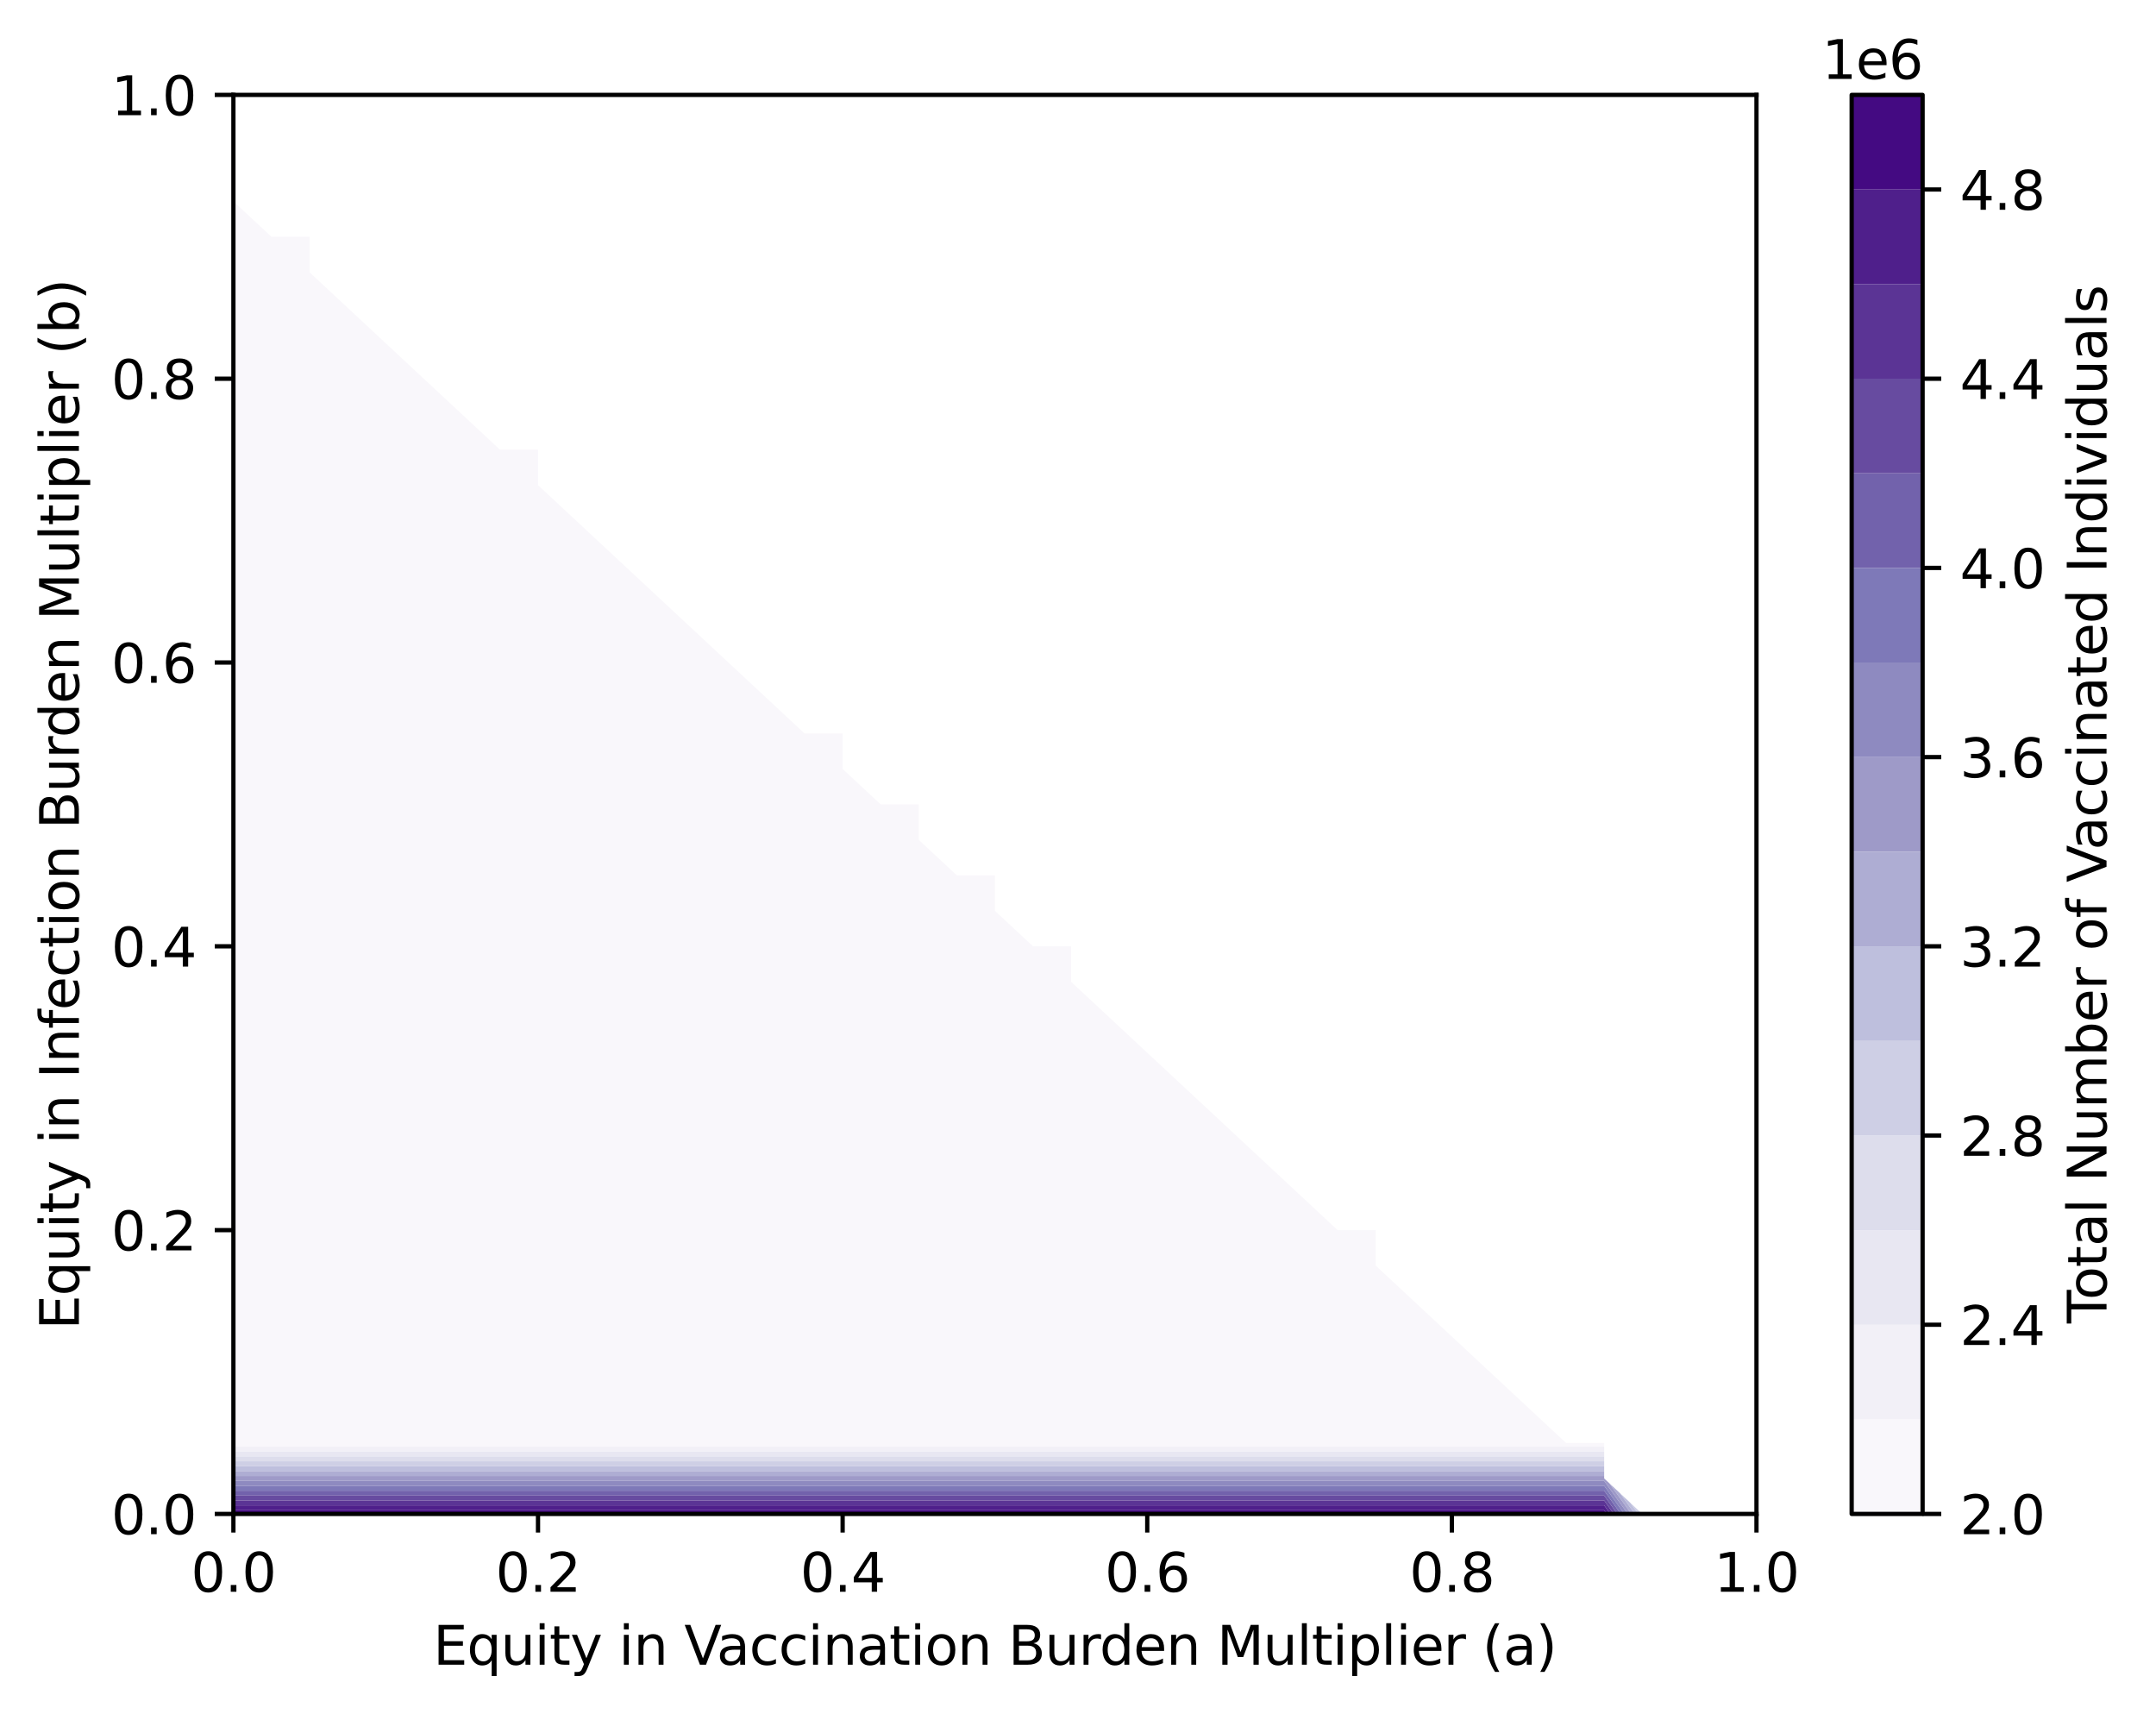 <?xml version="1.0" encoding="utf-8" standalone="no"?>
<!DOCTYPE svg PUBLIC "-//W3C//DTD SVG 1.1//EN"
  "http://www.w3.org/Graphics/SVG/1.1/DTD/svg11.dtd">
<svg xmlns:xlink="http://www.w3.org/1999/xlink" width="404.42pt" height="321.467pt" viewBox="0 0 404.42 321.467" xmlns="http://www.w3.org/2000/svg" version="1.1">
 <defs>
  <style type="text/css">*{stroke-linejoin: round; stroke-linecap: butt}</style>
 </defs>
 <g id="figure_1">
  <g id="patch_1">
   <path d="M 0 321.467 
L 404.42 321.467 
L 404.42 0 
L 0 0 
z
" style="fill: #ffffff"/>
  </g>
  <g id="axes_1">
   <g id="patch_2">
    <path d="M 43.781 283.91 
L 329.477 283.91 
L 329.477 17.798 
L 43.781 17.798 
z
" style="fill: #ffffff"/>
   </g>
   <g id="QuadContourSet_1">
    <path d="M 50.924 271.293 
L 58.066 271.293 
L 65.208 271.293 
L 72.351 271.293 
L 79.493 271.293 
L 86.636 271.293 
L 93.778 271.293 
L 100.92 271.293 
L 108.063 271.293 
L 115.205 271.293 
L 122.348 271.293 
L 129.49 271.293 
L 136.632 271.293 
L 143.775 271.293 
L 150.917 271.293 
L 158.06 271.293 
L 165.202 271.293 
L 172.344 271.293 
L 179.487 271.293 
L 186.629 271.293 
L 193.772 271.293 
L 200.914 271.293 
L 208.056 271.293 
L 215.199 271.293 
L 222.341 271.293 
L 229.484 271.293 
L 236.626 271.293 
L 243.768 271.293 
L 250.911 271.293 
L 258.053 271.293 
L 265.196 271.293 
L 272.338 271.293 
L 279.48 271.293 
L 286.623 271.293 
L 293.765 271.293 
L 300.908 271.293 
L 300.908 270.605 
L 293.765 270.605 
L 286.623 263.952 
L 279.48 257.299 
L 272.338 250.646 
L 265.196 243.994 
L 258.053 237.341 
L 258.053 230.688 
L 250.911 230.688 
L 243.768 224.035 
L 236.626 217.382 
L 229.484 210.73 
L 222.341 204.077 
L 215.199 197.424 
L 208.056 190.771 
L 200.914 184.118 
L 200.914 177.466 
L 193.772 177.466 
L 186.629 170.813 
L 186.629 164.16 
L 179.487 164.16 
L 172.344 157.507 
L 172.344 150.854 
L 165.202 150.854 
L 158.06 144.202 
L 158.06 137.549 
L 150.917 137.549 
L 143.775 130.896 
L 136.632 124.243 
L 129.49 117.59 
L 122.348 110.938 
L 115.205 104.285 
L 108.063 97.632 
L 100.92 90.979 
L 100.92 84.326 
L 93.778 84.326 
L 86.636 77.674 
L 79.493 71.021 
L 72.351 64.368 
L 65.208 57.715 
L 58.066 51.062 
L 58.066 44.41 
L 50.924 44.41 
L 43.781 37.757 
L 43.781 44.41 
L 43.781 51.062 
L 43.781 57.715 
L 43.781 64.368 
L 43.781 71.021 
L 43.781 77.674 
L 43.781 84.326 
L 43.781 90.979 
L 43.781 97.632 
L 43.781 104.285 
L 43.781 110.938 
L 43.781 117.59 
L 43.781 124.243 
L 43.781 130.896 
L 43.781 137.549 
L 43.781 144.202 
L 43.781 150.854 
L 43.781 157.507 
L 43.781 164.16 
L 43.781 170.813 
L 43.781 177.466 
L 43.781 184.118 
L 43.781 190.771 
L 43.781 197.424 
L 43.781 204.077 
L 43.781 210.73 
L 43.781 217.382 
L 43.781 224.035 
L 43.781 230.688 
L 43.781 237.341 
L 43.781 243.994 
L 43.781 250.646 
L 43.781 257.299 
L 43.781 263.952 
L 43.781 270.605 
L 43.781 271.293 
z
" clip-path="url(#p7785b0744a)" style="fill: #f9f7fb"/>
    <path d="M 50.924 272.211 
L 58.066 272.211 
L 65.208 272.211 
L 72.351 272.211 
L 79.493 272.211 
L 86.636 272.211 
L 93.778 272.211 
L 100.92 272.211 
L 108.063 272.211 
L 115.205 272.211 
L 122.348 272.211 
L 129.49 272.211 
L 136.632 272.211 
L 143.775 272.211 
L 150.917 272.211 
L 158.06 272.211 
L 165.202 272.211 
L 172.344 272.211 
L 179.487 272.211 
L 186.629 272.211 
L 193.772 272.211 
L 200.914 272.211 
L 208.056 272.211 
L 215.199 272.211 
L 222.341 272.211 
L 229.484 272.211 
L 236.626 272.211 
L 243.768 272.211 
L 250.911 272.211 
L 258.053 272.211 
L 265.196 272.211 
L 272.338 272.211 
L 279.48 272.211 
L 286.623 272.211 
L 293.765 272.211 
L 300.908 272.211 
L 300.908 271.293 
L 293.765 271.293 
L 286.623 271.293 
L 279.48 271.293 
L 272.338 271.293 
L 265.196 271.293 
L 258.053 271.293 
L 250.911 271.293 
L 243.768 271.293 
L 236.626 271.293 
L 229.484 271.293 
L 222.341 271.293 
L 215.199 271.293 
L 208.056 271.293 
L 200.914 271.293 
L 193.772 271.293 
L 186.629 271.293 
L 179.487 271.293 
L 172.344 271.293 
L 165.202 271.293 
L 158.06 271.293 
L 150.917 271.293 
L 143.775 271.293 
L 136.632 271.293 
L 129.49 271.293 
L 122.348 271.293 
L 115.205 271.293 
L 108.063 271.293 
L 100.92 271.293 
L 93.778 271.293 
L 86.636 271.293 
L 79.493 271.293 
L 72.351 271.293 
L 65.208 271.293 
L 58.066 271.293 
L 50.924 271.293 
L 43.781 271.293 
L 43.781 272.211 
z
" clip-path="url(#p7785b0744a)" style="fill: #f2f0f7"/>
    <path d="M 50.924 273.128 
L 58.066 273.128 
L 65.208 273.128 
L 72.351 273.128 
L 79.493 273.128 
L 86.636 273.128 
L 93.778 273.128 
L 100.92 273.128 
L 108.063 273.128 
L 115.205 273.128 
L 122.348 273.128 
L 129.49 273.128 
L 136.632 273.128 
L 143.775 273.128 
L 150.917 273.128 
L 158.06 273.128 
L 165.202 273.128 
L 172.344 273.128 
L 179.487 273.128 
L 186.629 273.128 
L 193.772 273.128 
L 200.914 273.128 
L 208.056 273.128 
L 215.199 273.128 
L 222.341 273.128 
L 229.484 273.128 
L 236.626 273.128 
L 243.768 273.128 
L 250.911 273.128 
L 258.053 273.128 
L 265.196 273.128 
L 272.338 273.128 
L 279.48 273.128 
L 286.623 273.128 
L 293.765 273.128 
L 300.908 273.128 
L 300.908 272.211 
L 293.765 272.211 
L 286.623 272.211 
L 279.48 272.211 
L 272.338 272.211 
L 265.196 272.211 
L 258.053 272.211 
L 250.911 272.211 
L 243.768 272.211 
L 236.626 272.211 
L 229.484 272.211 
L 222.341 272.211 
L 215.199 272.211 
L 208.056 272.211 
L 200.914 272.211 
L 193.772 272.211 
L 186.629 272.211 
L 179.487 272.211 
L 172.344 272.211 
L 165.202 272.211 
L 158.06 272.211 
L 150.917 272.211 
L 143.775 272.211 
L 136.632 272.211 
L 129.49 272.211 
L 122.348 272.211 
L 115.205 272.211 
L 108.063 272.211 
L 100.92 272.211 
L 93.778 272.211 
L 86.636 272.211 
L 79.493 272.211 
L 72.351 272.211 
L 65.208 272.211 
L 58.066 272.211 
L 50.924 272.211 
L 43.781 272.211 
L 43.781 273.128 
z
" clip-path="url(#p7785b0744a)" style="fill: #e8e7f2"/>
    <path d="M 308.05 283.91 
L 307.804 283.681 
L 307.968 283.91 
z
M 50.924 274.046 
L 58.066 274.046 
L 65.208 274.046 
L 72.351 274.046 
L 79.493 274.046 
L 86.636 274.046 
L 93.778 274.046 
L 100.92 274.046 
L 108.063 274.046 
L 115.205 274.046 
L 122.348 274.046 
L 129.49 274.046 
L 136.632 274.046 
L 143.775 274.046 
L 150.917 274.046 
L 158.06 274.046 
L 165.202 274.046 
L 172.344 274.046 
L 179.487 274.046 
L 186.629 274.046 
L 193.772 274.046 
L 200.914 274.046 
L 208.056 274.046 
L 215.199 274.046 
L 222.341 274.046 
L 229.484 274.046 
L 236.626 274.046 
L 243.768 274.046 
L 250.911 274.046 
L 258.053 274.046 
L 265.196 274.046 
L 272.338 274.046 
L 279.48 274.046 
L 286.623 274.046 
L 293.765 274.046 
L 300.908 274.046 
L 300.908 273.128 
L 293.765 273.128 
L 286.623 273.128 
L 279.48 273.128 
L 272.338 273.128 
L 265.196 273.128 
L 258.053 273.128 
L 250.911 273.128 
L 243.768 273.128 
L 236.626 273.128 
L 229.484 273.128 
L 222.341 273.128 
L 215.199 273.128 
L 208.056 273.128 
L 200.914 273.128 
L 193.772 273.128 
L 186.629 273.128 
L 179.487 273.128 
L 172.344 273.128 
L 165.202 273.128 
L 158.06 273.128 
L 150.917 273.128 
L 143.775 273.128 
L 136.632 273.128 
L 129.49 273.128 
L 122.348 273.128 
L 115.205 273.128 
L 108.063 273.128 
L 100.92 273.128 
L 93.778 273.128 
L 86.636 273.128 
L 79.493 273.128 
L 72.351 273.128 
L 65.208 273.128 
L 58.066 273.128 
L 50.924 273.128 
L 43.781 273.128 
L 43.781 274.046 
z
" clip-path="url(#p7785b0744a)" style="fill: #ddddec"/>
    <path d="M 307.804 283.681 
L 305.833 281.846 
L 307.311 283.91 
L 307.968 283.91 
z
M 50.924 274.964 
L 58.066 274.964 
L 65.208 274.964 
L 72.351 274.964 
L 79.493 274.964 
L 86.636 274.964 
L 93.778 274.964 
L 100.92 274.964 
L 108.063 274.964 
L 115.205 274.964 
L 122.348 274.964 
L 129.49 274.964 
L 136.632 274.964 
L 143.775 274.964 
L 150.917 274.964 
L 158.06 274.964 
L 165.202 274.964 
L 172.344 274.964 
L 179.487 274.964 
L 186.629 274.964 
L 193.772 274.964 
L 200.914 274.964 
L 208.056 274.964 
L 215.199 274.964 
L 222.341 274.964 
L 229.484 274.964 
L 236.626 274.964 
L 243.768 274.964 
L 250.911 274.964 
L 258.053 274.964 
L 265.196 274.964 
L 272.338 274.964 
L 279.48 274.964 
L 286.623 274.964 
L 293.765 274.964 
L 300.908 274.964 
L 300.908 274.046 
L 293.765 274.046 
L 286.623 274.046 
L 279.48 274.046 
L 272.338 274.046 
L 265.196 274.046 
L 258.053 274.046 
L 250.911 274.046 
L 243.768 274.046 
L 236.626 274.046 
L 229.484 274.046 
L 222.341 274.046 
L 215.199 274.046 
L 208.056 274.046 
L 200.914 274.046 
L 193.772 274.046 
L 186.629 274.046 
L 179.487 274.046 
L 172.344 274.046 
L 165.202 274.046 
L 158.06 274.046 
L 150.917 274.046 
L 143.775 274.046 
L 136.632 274.046 
L 129.49 274.046 
L 122.348 274.046 
L 115.205 274.046 
L 108.063 274.046 
L 100.92 274.046 
L 93.778 274.046 
L 86.636 274.046 
L 79.493 274.046 
L 72.351 274.046 
L 65.208 274.046 
L 58.066 274.046 
L 50.924 274.046 
L 43.781 274.046 
L 43.781 274.964 
z
" clip-path="url(#p7785b0744a)" style="fill: #cecfe5"/>
    <path d="M 305.833 281.846 
L 303.863 280.011 
L 306.654 283.91 
L 307.311 283.91 
z
M 50.924 275.881 
L 58.066 275.881 
L 65.208 275.881 
L 72.351 275.881 
L 79.493 275.881 
L 86.636 275.881 
L 93.778 275.881 
L 100.92 275.881 
L 108.063 275.881 
L 115.205 275.881 
L 122.348 275.881 
L 129.49 275.881 
L 136.632 275.881 
L 143.775 275.881 
L 150.917 275.881 
L 158.06 275.881 
L 165.202 275.881 
L 172.344 275.881 
L 179.487 275.881 
L 186.629 275.881 
L 193.772 275.881 
L 200.914 275.881 
L 208.056 275.881 
L 215.199 275.881 
L 222.341 275.881 
L 229.484 275.881 
L 236.626 275.881 
L 243.768 275.881 
L 250.911 275.881 
L 258.053 275.881 
L 265.196 275.881 
L 272.338 275.881 
L 279.48 275.881 
L 286.623 275.881 
L 293.765 275.881 
L 300.908 275.881 
L 300.908 274.964 
L 293.765 274.964 
L 286.623 274.964 
L 279.48 274.964 
L 272.338 274.964 
L 265.196 274.964 
L 258.053 274.964 
L 250.911 274.964 
L 243.768 274.964 
L 236.626 274.964 
L 229.484 274.964 
L 222.341 274.964 
L 215.199 274.964 
L 208.056 274.964 
L 200.914 274.964 
L 193.772 274.964 
L 186.629 274.964 
L 179.487 274.964 
L 172.344 274.964 
L 165.202 274.964 
L 158.06 274.964 
L 150.917 274.964 
L 143.775 274.964 
L 136.632 274.964 
L 129.49 274.964 
L 122.348 274.964 
L 115.205 274.964 
L 108.063 274.964 
L 100.92 274.964 
L 93.778 274.964 
L 86.636 274.964 
L 79.493 274.964 
L 72.351 274.964 
L 65.208 274.964 
L 58.066 274.964 
L 50.924 274.964 
L 43.781 274.964 
L 43.781 275.881 
z
" clip-path="url(#p7785b0744a)" style="fill: #bebfdd"/>
    <path d="M 303.863 280.011 
L 301.893 278.175 
L 305.998 283.91 
L 306.654 283.91 
z
M 50.924 276.799 
L 58.066 276.799 
L 65.208 276.799 
L 72.351 276.799 
L 79.493 276.799 
L 86.636 276.799 
L 93.778 276.799 
L 100.92 276.799 
L 108.063 276.799 
L 115.205 276.799 
L 122.348 276.799 
L 129.49 276.799 
L 136.632 276.799 
L 143.775 276.799 
L 150.917 276.799 
L 158.06 276.799 
L 165.202 276.799 
L 172.344 276.799 
L 179.487 276.799 
L 186.629 276.799 
L 193.772 276.799 
L 200.914 276.799 
L 208.056 276.799 
L 215.199 276.799 
L 222.341 276.799 
L 229.484 276.799 
L 236.626 276.799 
L 243.768 276.799 
L 250.911 276.799 
L 258.053 276.799 
L 265.196 276.799 
L 272.338 276.799 
L 279.48 276.799 
L 286.623 276.799 
L 293.765 276.799 
L 300.908 276.799 
L 300.908 275.881 
L 293.765 275.881 
L 286.623 275.881 
L 279.48 275.881 
L 272.338 275.881 
L 265.196 275.881 
L 258.053 275.881 
L 250.911 275.881 
L 243.768 275.881 
L 236.626 275.881 
L 229.484 275.881 
L 222.341 275.881 
L 215.199 275.881 
L 208.056 275.881 
L 200.914 275.881 
L 193.772 275.881 
L 186.629 275.881 
L 179.487 275.881 
L 172.344 275.881 
L 165.202 275.881 
L 158.06 275.881 
L 150.917 275.881 
L 143.775 275.881 
L 136.632 275.881 
L 129.49 275.881 
L 122.348 275.881 
L 115.205 275.881 
L 108.063 275.881 
L 100.92 275.881 
L 93.778 275.881 
L 86.636 275.881 
L 79.493 275.881 
L 72.351 275.881 
L 65.208 275.881 
L 58.066 275.881 
L 50.924 275.881 
L 43.781 275.881 
L 43.781 276.799 
z
" clip-path="url(#p7785b0744a)" style="fill: #aeadd3"/>
    <path d="M 50.924 277.716 
L 58.066 277.716 
L 65.208 277.716 
L 72.351 277.716 
L 79.493 277.716 
L 86.636 277.716 
L 93.778 277.716 
L 100.92 277.716 
L 108.063 277.716 
L 115.205 277.716 
L 122.348 277.716 
L 129.49 277.716 
L 136.632 277.716 
L 143.775 277.716 
L 150.917 277.716 
L 158.06 277.716 
L 165.202 277.716 
L 172.344 277.716 
L 179.487 277.716 
L 186.629 277.716 
L 193.772 277.716 
L 200.914 277.716 
L 208.056 277.716 
L 215.199 277.716 
L 222.341 277.716 
L 229.484 277.716 
L 236.626 277.716 
L 243.768 277.716 
L 250.911 277.716 
L 258.053 277.716 
L 265.196 277.716 
L 272.338 277.716 
L 279.48 277.716 
L 286.623 277.716 
L 293.765 277.716 
L 300.908 277.716 
L 305.341 283.91 
L 305.998 283.91 
L 301.893 278.175 
L 300.908 277.258 
L 300.908 276.799 
L 293.765 276.799 
L 286.623 276.799 
L 279.48 276.799 
L 272.338 276.799 
L 265.196 276.799 
L 258.053 276.799 
L 250.911 276.799 
L 243.768 276.799 
L 236.626 276.799 
L 229.484 276.799 
L 222.341 276.799 
L 215.199 276.799 
L 208.056 276.799 
L 200.914 276.799 
L 193.772 276.799 
L 186.629 276.799 
L 179.487 276.799 
L 172.344 276.799 
L 165.202 276.799 
L 158.06 276.799 
L 150.917 276.799 
L 143.775 276.799 
L 136.632 276.799 
L 129.49 276.799 
L 122.348 276.799 
L 115.205 276.799 
L 108.063 276.799 
L 100.92 276.799 
L 93.778 276.799 
L 86.636 276.799 
L 79.493 276.799 
L 72.351 276.799 
L 65.208 276.799 
L 58.066 276.799 
L 50.924 276.799 
L 43.781 276.799 
L 43.781 277.258 
L 43.781 277.716 
z
" clip-path="url(#p7785b0744a)" style="fill: #9e9ac8"/>
    <path d="M 50.924 278.634 
L 58.066 278.634 
L 65.208 278.634 
L 72.351 278.634 
L 79.493 278.634 
L 86.636 278.634 
L 93.778 278.634 
L 100.92 278.634 
L 108.063 278.634 
L 115.205 278.634 
L 122.348 278.634 
L 129.49 278.634 
L 136.632 278.634 
L 143.775 278.634 
L 150.917 278.634 
L 158.06 278.634 
L 165.202 278.634 
L 172.344 278.634 
L 179.487 278.634 
L 186.629 278.634 
L 193.772 278.634 
L 200.914 278.634 
L 208.056 278.634 
L 215.199 278.634 
L 222.341 278.634 
L 229.484 278.634 
L 236.626 278.634 
L 243.768 278.634 
L 250.911 278.634 
L 258.053 278.634 
L 265.196 278.634 
L 272.338 278.634 
L 279.48 278.634 
L 286.623 278.634 
L 293.765 278.634 
L 300.908 278.634 
L 304.684 283.91 
L 305.341 283.91 
L 300.908 277.716 
L 293.765 277.716 
L 286.623 277.716 
L 279.48 277.716 
L 272.338 277.716 
L 265.196 277.716 
L 258.053 277.716 
L 250.911 277.716 
L 243.768 277.716 
L 236.626 277.716 
L 229.484 277.716 
L 222.341 277.716 
L 215.199 277.716 
L 208.056 277.716 
L 200.914 277.716 
L 193.772 277.716 
L 186.629 277.716 
L 179.487 277.716 
L 172.344 277.716 
L 165.202 277.716 
L 158.06 277.716 
L 150.917 277.716 
L 143.775 277.716 
L 136.632 277.716 
L 129.49 277.716 
L 122.348 277.716 
L 115.205 277.716 
L 108.063 277.716 
L 100.92 277.716 
L 93.778 277.716 
L 86.636 277.716 
L 79.493 277.716 
L 72.351 277.716 
L 65.208 277.716 
L 58.066 277.716 
L 50.924 277.716 
L 43.781 277.716 
L 43.781 278.634 
z
" clip-path="url(#p7785b0744a)" style="fill: #8e8ac0"/>
    <path d="M 50.924 279.552 
L 58.066 279.552 
L 65.208 279.552 
L 72.351 279.552 
L 79.493 279.552 
L 86.636 279.552 
L 93.778 279.552 
L 100.92 279.552 
L 108.063 279.552 
L 115.205 279.552 
L 122.348 279.552 
L 129.49 279.552 
L 136.632 279.552 
L 143.775 279.552 
L 150.917 279.552 
L 158.06 279.552 
L 165.202 279.552 
L 172.344 279.552 
L 179.487 279.552 
L 186.629 279.552 
L 193.772 279.552 
L 200.914 279.552 
L 208.056 279.552 
L 215.199 279.552 
L 222.341 279.552 
L 229.484 279.552 
L 236.626 279.552 
L 243.768 279.552 
L 250.911 279.552 
L 258.053 279.552 
L 265.196 279.552 
L 272.338 279.552 
L 279.48 279.552 
L 286.623 279.552 
L 293.765 279.552 
L 300.908 279.552 
L 304.027 283.91 
L 304.684 283.91 
L 300.908 278.634 
L 293.765 278.634 
L 286.623 278.634 
L 279.48 278.634 
L 272.338 278.634 
L 265.196 278.634 
L 258.053 278.634 
L 250.911 278.634 
L 243.768 278.634 
L 236.626 278.634 
L 229.484 278.634 
L 222.341 278.634 
L 215.199 278.634 
L 208.056 278.634 
L 200.914 278.634 
L 193.772 278.634 
L 186.629 278.634 
L 179.487 278.634 
L 172.344 278.634 
L 165.202 278.634 
L 158.06 278.634 
L 150.917 278.634 
L 143.775 278.634 
L 136.632 278.634 
L 129.49 278.634 
L 122.348 278.634 
L 115.205 278.634 
L 108.063 278.634 
L 100.92 278.634 
L 93.778 278.634 
L 86.636 278.634 
L 79.493 278.634 
L 72.351 278.634 
L 65.208 278.634 
L 58.066 278.634 
L 50.924 278.634 
L 43.781 278.634 
L 43.781 279.552 
z
" clip-path="url(#p7785b0744a)" style="fill: #7e79b8"/>
    <path d="M 50.924 280.469 
L 58.066 280.469 
L 65.208 280.469 
L 72.351 280.469 
L 79.493 280.469 
L 86.636 280.469 
L 93.778 280.469 
L 100.92 280.469 
L 108.063 280.469 
L 115.205 280.469 
L 122.348 280.469 
L 129.49 280.469 
L 136.632 280.469 
L 143.775 280.469 
L 150.917 280.469 
L 158.06 280.469 
L 165.202 280.469 
L 172.344 280.469 
L 179.487 280.469 
L 186.629 280.469 
L 193.772 280.469 
L 200.914 280.469 
L 208.056 280.469 
L 215.199 280.469 
L 222.341 280.469 
L 229.484 280.469 
L 236.626 280.469 
L 243.768 280.469 
L 250.911 280.469 
L 258.053 280.469 
L 265.196 280.469 
L 272.338 280.469 
L 279.48 280.469 
L 286.623 280.469 
L 293.765 280.469 
L 300.908 280.469 
L 303.371 283.91 
L 304.027 283.91 
L 300.908 279.552 
L 293.765 279.552 
L 286.623 279.552 
L 279.48 279.552 
L 272.338 279.552 
L 265.196 279.552 
L 258.053 279.552 
L 250.911 279.552 
L 243.768 279.552 
L 236.626 279.552 
L 229.484 279.552 
L 222.341 279.552 
L 215.199 279.552 
L 208.056 279.552 
L 200.914 279.552 
L 193.772 279.552 
L 186.629 279.552 
L 179.487 279.552 
L 172.344 279.552 
L 165.202 279.552 
L 158.06 279.552 
L 150.917 279.552 
L 143.775 279.552 
L 136.632 279.552 
L 129.49 279.552 
L 122.348 279.552 
L 115.205 279.552 
L 108.063 279.552 
L 100.92 279.552 
L 93.778 279.552 
L 86.636 279.552 
L 79.493 279.552 
L 72.351 279.552 
L 65.208 279.552 
L 58.066 279.552 
L 50.924 279.552 
L 43.781 279.552 
L 43.781 280.469 
z
" clip-path="url(#p7785b0744a)" style="fill: #7262ac"/>
    <path d="M 50.924 281.387 
L 58.066 281.387 
L 65.208 281.387 
L 72.351 281.387 
L 79.493 281.387 
L 86.636 281.387 
L 93.778 281.387 
L 100.92 281.387 
L 108.063 281.387 
L 115.205 281.387 
L 122.348 281.387 
L 129.49 281.387 
L 136.632 281.387 
L 143.775 281.387 
L 150.917 281.387 
L 158.06 281.387 
L 165.202 281.387 
L 172.344 281.387 
L 179.487 281.387 
L 186.629 281.387 
L 193.772 281.387 
L 200.914 281.387 
L 208.056 281.387 
L 215.199 281.387 
L 222.341 281.387 
L 229.484 281.387 
L 236.626 281.387 
L 243.768 281.387 
L 250.911 281.387 
L 258.053 281.387 
L 265.196 281.387 
L 272.338 281.387 
L 279.48 281.387 
L 286.623 281.387 
L 293.765 281.387 
L 300.908 281.387 
L 302.714 283.91 
L 303.371 283.91 
L 300.908 280.469 
L 293.765 280.469 
L 286.623 280.469 
L 279.48 280.469 
L 272.338 280.469 
L 265.196 280.469 
L 258.053 280.469 
L 250.911 280.469 
L 243.768 280.469 
L 236.626 280.469 
L 229.484 280.469 
L 222.341 280.469 
L 215.199 280.469 
L 208.056 280.469 
L 200.914 280.469 
L 193.772 280.469 
L 186.629 280.469 
L 179.487 280.469 
L 172.344 280.469 
L 165.202 280.469 
L 158.06 280.469 
L 150.917 280.469 
L 143.775 280.469 
L 136.632 280.469 
L 129.49 280.469 
L 122.348 280.469 
L 115.205 280.469 
L 108.063 280.469 
L 100.92 280.469 
L 93.778 280.469 
L 86.636 280.469 
L 79.493 280.469 
L 72.351 280.469 
L 65.208 280.469 
L 58.066 280.469 
L 50.924 280.469 
L 43.781 280.469 
L 43.781 281.387 
z
" clip-path="url(#p7785b0744a)" style="fill: #674ba0"/>
    <path d="M 50.924 282.305 
L 58.066 282.305 
L 65.208 282.305 
L 72.351 282.305 
L 79.493 282.305 
L 86.636 282.305 
L 93.778 282.305 
L 100.92 282.305 
L 108.063 282.305 
L 115.205 282.305 
L 122.348 282.305 
L 129.49 282.305 
L 136.632 282.305 
L 143.775 282.305 
L 150.917 282.305 
L 158.06 282.305 
L 165.202 282.305 
L 172.344 282.305 
L 179.487 282.305 
L 186.629 282.305 
L 193.772 282.305 
L 200.914 282.305 
L 208.056 282.305 
L 215.199 282.305 
L 222.341 282.305 
L 229.484 282.305 
L 236.626 282.305 
L 243.768 282.305 
L 250.911 282.305 
L 258.053 282.305 
L 265.196 282.305 
L 272.338 282.305 
L 279.48 282.305 
L 286.623 282.305 
L 293.765 282.305 
L 300.908 282.305 
L 302.057 283.91 
L 302.714 283.91 
L 300.908 281.387 
L 293.765 281.387 
L 286.623 281.387 
L 279.48 281.387 
L 272.338 281.387 
L 265.196 281.387 
L 258.053 281.387 
L 250.911 281.387 
L 243.768 281.387 
L 236.626 281.387 
L 229.484 281.387 
L 222.341 281.387 
L 215.199 281.387 
L 208.056 281.387 
L 200.914 281.387 
L 193.772 281.387 
L 186.629 281.387 
L 179.487 281.387 
L 172.344 281.387 
L 165.202 281.387 
L 158.06 281.387 
L 150.917 281.387 
L 143.775 281.387 
L 136.632 281.387 
L 129.49 281.387 
L 122.348 281.387 
L 115.205 281.387 
L 108.063 281.387 
L 100.92 281.387 
L 93.778 281.387 
L 86.636 281.387 
L 79.493 281.387 
L 72.351 281.387 
L 65.208 281.387 
L 58.066 281.387 
L 50.924 281.387 
L 43.781 281.387 
L 43.781 282.305 
z
" clip-path="url(#p7785b0744a)" style="fill: #5b3495"/>
    <path d="M 50.924 283.222 
L 58.066 283.222 
L 65.208 283.222 
L 72.351 283.222 
L 79.493 283.222 
L 86.636 283.222 
L 93.778 283.222 
L 100.92 283.222 
L 108.063 283.222 
L 115.205 283.222 
L 122.348 283.222 
L 129.49 283.222 
L 136.632 283.222 
L 143.775 283.222 
L 150.917 283.222 
L 158.06 283.222 
L 165.202 283.222 
L 172.344 283.222 
L 179.487 283.222 
L 186.629 283.222 
L 193.772 283.222 
L 200.914 283.222 
L 208.056 283.222 
L 215.199 283.222 
L 222.341 283.222 
L 229.484 283.222 
L 236.626 283.222 
L 243.768 283.222 
L 250.911 283.222 
L 258.053 283.222 
L 265.196 283.222 
L 272.338 283.222 
L 279.48 283.222 
L 286.623 283.222 
L 293.765 283.222 
L 300.908 283.222 
L 301.4 283.91 
L 302.057 283.91 
L 300.908 282.305 
L 293.765 282.305 
L 286.623 282.305 
L 279.48 282.305 
L 272.338 282.305 
L 265.196 282.305 
L 258.053 282.305 
L 250.911 282.305 
L 243.768 282.305 
L 236.626 282.305 
L 229.484 282.305 
L 222.341 282.305 
L 215.199 282.305 
L 208.056 282.305 
L 200.914 282.305 
L 193.772 282.305 
L 186.629 282.305 
L 179.487 282.305 
L 172.344 282.305 
L 165.202 282.305 
L 158.06 282.305 
L 150.917 282.305 
L 143.775 282.305 
L 136.632 282.305 
L 129.49 282.305 
L 122.348 282.305 
L 115.205 282.305 
L 108.063 282.305 
L 100.92 282.305 
L 93.778 282.305 
L 86.636 282.305 
L 79.493 282.305 
L 72.351 282.305 
L 65.208 282.305 
L 58.066 282.305 
L 50.924 282.305 
L 43.781 282.305 
L 43.781 283.222 
z
" clip-path="url(#p7785b0744a)" style="fill: #4f1f8b"/>
    <path d="M 50.924 283.91 
L 58.066 283.91 
L 65.208 283.91 
L 72.351 283.91 
L 79.493 283.91 
L 86.636 283.91 
L 93.778 283.91 
L 100.92 283.91 
L 108.063 283.91 
L 115.205 283.91 
L 122.348 283.91 
L 129.49 283.91 
L 136.632 283.91 
L 143.775 283.91 
L 150.917 283.91 
L 158.06 283.91 
L 165.202 283.91 
L 172.344 283.91 
L 179.487 283.91 
L 186.629 283.91 
L 193.772 283.91 
L 200.914 283.91 
L 208.056 283.91 
L 215.199 283.91 
L 222.341 283.91 
L 229.484 283.91 
L 236.626 283.91 
L 243.768 283.91 
L 250.911 283.91 
L 258.053 283.91 
L 265.196 283.91 
L 272.338 283.91 
L 279.48 283.91 
L 286.623 283.91 
L 293.765 283.91 
L 300.908 283.91 
L 301.4 283.91 
L 300.908 283.222 
L 293.765 283.222 
L 286.623 283.222 
L 279.48 283.222 
L 272.338 283.222 
L 265.196 283.222 
L 258.053 283.222 
L 250.911 283.222 
L 243.768 283.222 
L 236.626 283.222 
L 229.484 283.222 
L 222.341 283.222 
L 215.199 283.222 
L 208.056 283.222 
L 200.914 283.222 
L 193.772 283.222 
L 186.629 283.222 
L 179.487 283.222 
L 172.344 283.222 
L 165.202 283.222 
L 158.06 283.222 
L 150.917 283.222 
L 143.775 283.222 
L 136.632 283.222 
L 129.49 283.222 
L 122.348 283.222 
L 115.205 283.222 
L 108.063 283.222 
L 100.92 283.222 
L 93.778 283.222 
L 86.636 283.222 
L 79.493 283.222 
L 72.351 283.222 
L 65.208 283.222 
L 58.066 283.222 
L 50.924 283.222 
L 43.781 283.222 
L 43.781 283.91 
z
" clip-path="url(#p7785b0744a)" style="fill: #440a82"/>
   </g>
   <g id="matplotlib.axis_1">
    <g id="xtick_1">
     <g id="line2d_1">
      <defs>
       <path id="m4d58d1b44d" d="M 0 0 
L 0 3.5 
" style="stroke: #000000; stroke-width: 0.8"/>
      </defs>
      <g>
       <use xlink:href="#m4d58d1b44d" x="43.781" y="283.91" style="stroke: #000000; stroke-width: 0.8"/>
      </g>
     </g>
     <g id="text_1">
      <!-- 0.0 -->
      <g transform="translate(35.83 298.509) scale(0.1 -0.1)">
       <defs>
        <path id="DejaVuSans-30" d="M 2034 4250 
Q 1547 4250 1301 3770 
Q 1056 3291 1056 2328 
Q 1056 1369 1301 889 
Q 1547 409 2034 409 
Q 2525 409 2770 889 
Q 3016 1369 3016 2328 
Q 3016 3291 2770 3770 
Q 2525 4250 2034 4250 
z
M 2034 4750 
Q 2819 4750 3233 4129 
Q 3647 3509 3647 2328 
Q 3647 1150 3233 529 
Q 2819 -91 2034 -91 
Q 1250 -91 836 529 
Q 422 1150 422 2328 
Q 422 3509 836 4129 
Q 1250 4750 2034 4750 
z
" transform="scale(0.016)"/>
        <path id="DejaVuSans-2e" d="M 684 794 
L 1344 794 
L 1344 0 
L 684 0 
L 684 794 
z
" transform="scale(0.016)"/>
       </defs>
       <use xlink:href="#DejaVuSans-30"/>
       <use xlink:href="#DejaVuSans-2e" x="63.623"/>
       <use xlink:href="#DejaVuSans-30" x="95.41"/>
      </g>
     </g>
    </g>
    <g id="xtick_2">
     <g id="line2d_2">
      <g>
       <use xlink:href="#m4d58d1b44d" x="100.92" y="283.91" style="stroke: #000000; stroke-width: 0.8"/>
      </g>
     </g>
     <g id="text_2">
      <!-- 0.2 -->
      <g transform="translate(92.969 298.509) scale(0.1 -0.1)">
       <defs>
        <path id="DejaVuSans-32" d="M 1228 531 
L 3431 531 
L 3431 0 
L 469 0 
L 469 531 
Q 828 903 1448 1529 
Q 2069 2156 2228 2338 
Q 2531 2678 2651 2914 
Q 2772 3150 2772 3378 
Q 2772 3750 2511 3984 
Q 2250 4219 1831 4219 
Q 1534 4219 1204 4116 
Q 875 4013 500 3803 
L 500 4441 
Q 881 4594 1212 4672 
Q 1544 4750 1819 4750 
Q 2544 4750 2975 4387 
Q 3406 4025 3406 3419 
Q 3406 3131 3298 2873 
Q 3191 2616 2906 2266 
Q 2828 2175 2409 1742 
Q 1991 1309 1228 531 
z
" transform="scale(0.016)"/>
       </defs>
       <use xlink:href="#DejaVuSans-30"/>
       <use xlink:href="#DejaVuSans-2e" x="63.623"/>
       <use xlink:href="#DejaVuSans-32" x="95.41"/>
      </g>
     </g>
    </g>
    <g id="xtick_3">
     <g id="line2d_3">
      <g>
       <use xlink:href="#m4d58d1b44d" x="158.06" y="283.91" style="stroke: #000000; stroke-width: 0.8"/>
      </g>
     </g>
     <g id="text_3">
      <!-- 0.4 -->
      <g transform="translate(150.108 298.509) scale(0.1 -0.1)">
       <defs>
        <path id="DejaVuSans-34" d="M 2419 4116 
L 825 1625 
L 2419 1625 
L 2419 4116 
z
M 2253 4666 
L 3047 4666 
L 3047 1625 
L 3713 1625 
L 3713 1100 
L 3047 1100 
L 3047 0 
L 2419 0 
L 2419 1100 
L 313 1100 
L 313 1709 
L 2253 4666 
z
" transform="scale(0.016)"/>
       </defs>
       <use xlink:href="#DejaVuSans-30"/>
       <use xlink:href="#DejaVuSans-2e" x="63.623"/>
       <use xlink:href="#DejaVuSans-34" x="95.41"/>
      </g>
     </g>
    </g>
    <g id="xtick_4">
     <g id="line2d_4">
      <g>
       <use xlink:href="#m4d58d1b44d" x="215.199" y="283.91" style="stroke: #000000; stroke-width: 0.8"/>
      </g>
     </g>
     <g id="text_4">
      <!-- 0.6 -->
      <g transform="translate(207.247 298.509) scale(0.1 -0.1)">
       <defs>
        <path id="DejaVuSans-36" d="M 2113 2584 
Q 1688 2584 1439 2293 
Q 1191 2003 1191 1497 
Q 1191 994 1439 701 
Q 1688 409 2113 409 
Q 2538 409 2786 701 
Q 3034 994 3034 1497 
Q 3034 2003 2786 2293 
Q 2538 2584 2113 2584 
z
M 3366 4563 
L 3366 3988 
Q 3128 4100 2886 4159 
Q 2644 4219 2406 4219 
Q 1781 4219 1451 3797 
Q 1122 3375 1075 2522 
Q 1259 2794 1537 2939 
Q 1816 3084 2150 3084 
Q 2853 3084 3261 2657 
Q 3669 2231 3669 1497 
Q 3669 778 3244 343 
Q 2819 -91 2113 -91 
Q 1303 -91 875 529 
Q 447 1150 447 2328 
Q 447 3434 972 4092 
Q 1497 4750 2381 4750 
Q 2619 4750 2861 4703 
Q 3103 4656 3366 4563 
z
" transform="scale(0.016)"/>
       </defs>
       <use xlink:href="#DejaVuSans-30"/>
       <use xlink:href="#DejaVuSans-2e" x="63.623"/>
       <use xlink:href="#DejaVuSans-36" x="95.41"/>
      </g>
     </g>
    </g>
    <g id="xtick_5">
     <g id="line2d_5">
      <g>
       <use xlink:href="#m4d58d1b44d" x="272.338" y="283.91" style="stroke: #000000; stroke-width: 0.8"/>
      </g>
     </g>
     <g id="text_5">
      <!-- 0.8 -->
      <g transform="translate(264.386 298.509) scale(0.1 -0.1)">
       <defs>
        <path id="DejaVuSans-38" d="M 2034 2216 
Q 1584 2216 1326 1975 
Q 1069 1734 1069 1313 
Q 1069 891 1326 650 
Q 1584 409 2034 409 
Q 2484 409 2743 651 
Q 3003 894 3003 1313 
Q 3003 1734 2745 1975 
Q 2488 2216 2034 2216 
z
M 1403 2484 
Q 997 2584 770 2862 
Q 544 3141 544 3541 
Q 544 4100 942 4425 
Q 1341 4750 2034 4750 
Q 2731 4750 3128 4425 
Q 3525 4100 3525 3541 
Q 3525 3141 3298 2862 
Q 3072 2584 2669 2484 
Q 3125 2378 3379 2068 
Q 3634 1759 3634 1313 
Q 3634 634 3220 271 
Q 2806 -91 2034 -91 
Q 1263 -91 848 271 
Q 434 634 434 1313 
Q 434 1759 690 2068 
Q 947 2378 1403 2484 
z
M 1172 3481 
Q 1172 3119 1398 2916 
Q 1625 2713 2034 2713 
Q 2441 2713 2670 2916 
Q 2900 3119 2900 3481 
Q 2900 3844 2670 4047 
Q 2441 4250 2034 4250 
Q 1625 4250 1398 4047 
Q 1172 3844 1172 3481 
z
" transform="scale(0.016)"/>
       </defs>
       <use xlink:href="#DejaVuSans-30"/>
       <use xlink:href="#DejaVuSans-2e" x="63.623"/>
       <use xlink:href="#DejaVuSans-38" x="95.41"/>
      </g>
     </g>
    </g>
    <g id="xtick_6">
     <g id="line2d_6">
      <g>
       <use xlink:href="#m4d58d1b44d" x="329.477" y="283.91" style="stroke: #000000; stroke-width: 0.8"/>
      </g>
     </g>
     <g id="text_6">
      <!-- 1.0 -->
      <g transform="translate(321.526 298.509) scale(0.1 -0.1)">
       <defs>
        <path id="DejaVuSans-31" d="M 794 531 
L 1825 531 
L 1825 4091 
L 703 3866 
L 703 4441 
L 1819 4666 
L 2450 4666 
L 2450 531 
L 3481 531 
L 3481 0 
L 794 0 
L 794 531 
z
" transform="scale(0.016)"/>
       </defs>
       <use xlink:href="#DejaVuSans-31"/>
       <use xlink:href="#DejaVuSans-2e" x="63.623"/>
       <use xlink:href="#DejaVuSans-30" x="95.41"/>
      </g>
     </g>
    </g>
    <g id="text_7">
     <!-- Equity in Vaccination Burden Multiplier (a) -->
     <g transform="translate(81.263 312.187) scale(0.1 -0.1)">
      <defs>
       <path id="DejaVuSans-45" d="M 628 4666 
L 3578 4666 
L 3578 4134 
L 1259 4134 
L 1259 2753 
L 3481 2753 
L 3481 2222 
L 1259 2222 
L 1259 531 
L 3634 531 
L 3634 0 
L 628 0 
L 628 4666 
z
" transform="scale(0.016)"/>
       <path id="DejaVuSans-71" d="M 947 1747 
Q 947 1113 1208 752 
Q 1469 391 1925 391 
Q 2381 391 2643 752 
Q 2906 1113 2906 1747 
Q 2906 2381 2643 2742 
Q 2381 3103 1925 3103 
Q 1469 3103 1208 2742 
Q 947 2381 947 1747 
z
M 2906 525 
Q 2725 213 2448 61 
Q 2172 -91 1784 -91 
Q 1150 -91 751 415 
Q 353 922 353 1747 
Q 353 2572 751 3078 
Q 1150 3584 1784 3584 
Q 2172 3584 2448 3432 
Q 2725 3281 2906 2969 
L 2906 3500 
L 3481 3500 
L 3481 -1331 
L 2906 -1331 
L 2906 525 
z
" transform="scale(0.016)"/>
       <path id="DejaVuSans-75" d="M 544 1381 
L 544 3500 
L 1119 3500 
L 1119 1403 
Q 1119 906 1312 657 
Q 1506 409 1894 409 
Q 2359 409 2629 706 
Q 2900 1003 2900 1516 
L 2900 3500 
L 3475 3500 
L 3475 0 
L 2900 0 
L 2900 538 
Q 2691 219 2414 64 
Q 2138 -91 1772 -91 
Q 1169 -91 856 284 
Q 544 659 544 1381 
z
M 1991 3584 
L 1991 3584 
z
" transform="scale(0.016)"/>
       <path id="DejaVuSans-69" d="M 603 3500 
L 1178 3500 
L 1178 0 
L 603 0 
L 603 3500 
z
M 603 4863 
L 1178 4863 
L 1178 4134 
L 603 4134 
L 603 4863 
z
" transform="scale(0.016)"/>
       <path id="DejaVuSans-74" d="M 1172 4494 
L 1172 3500 
L 2356 3500 
L 2356 3053 
L 1172 3053 
L 1172 1153 
Q 1172 725 1289 603 
Q 1406 481 1766 481 
L 2356 481 
L 2356 0 
L 1766 0 
Q 1100 0 847 248 
Q 594 497 594 1153 
L 594 3053 
L 172 3053 
L 172 3500 
L 594 3500 
L 594 4494 
L 1172 4494 
z
" transform="scale(0.016)"/>
       <path id="DejaVuSans-79" d="M 2059 -325 
Q 1816 -950 1584 -1140 
Q 1353 -1331 966 -1331 
L 506 -1331 
L 506 -850 
L 844 -850 
Q 1081 -850 1212 -737 
Q 1344 -625 1503 -206 
L 1606 56 
L 191 3500 
L 800 3500 
L 1894 763 
L 2988 3500 
L 3597 3500 
L 2059 -325 
z
" transform="scale(0.016)"/>
       <path id="DejaVuSans-20" transform="scale(0.016)"/>
       <path id="DejaVuSans-6e" d="M 3513 2113 
L 3513 0 
L 2938 0 
L 2938 2094 
Q 2938 2591 2744 2837 
Q 2550 3084 2163 3084 
Q 1697 3084 1428 2787 
Q 1159 2491 1159 1978 
L 1159 0 
L 581 0 
L 581 3500 
L 1159 3500 
L 1159 2956 
Q 1366 3272 1645 3428 
Q 1925 3584 2291 3584 
Q 2894 3584 3203 3211 
Q 3513 2838 3513 2113 
z
" transform="scale(0.016)"/>
       <path id="DejaVuSans-56" d="M 1831 0 
L 50 4666 
L 709 4666 
L 2188 738 
L 3669 4666 
L 4325 4666 
L 2547 0 
L 1831 0 
z
" transform="scale(0.016)"/>
       <path id="DejaVuSans-61" d="M 2194 1759 
Q 1497 1759 1228 1600 
Q 959 1441 959 1056 
Q 959 750 1161 570 
Q 1363 391 1709 391 
Q 2188 391 2477 730 
Q 2766 1069 2766 1631 
L 2766 1759 
L 2194 1759 
z
M 3341 1997 
L 3341 0 
L 2766 0 
L 2766 531 
Q 2569 213 2275 61 
Q 1981 -91 1556 -91 
Q 1019 -91 701 211 
Q 384 513 384 1019 
Q 384 1609 779 1909 
Q 1175 2209 1959 2209 
L 2766 2209 
L 2766 2266 
Q 2766 2663 2505 2880 
Q 2244 3097 1772 3097 
Q 1472 3097 1187 3025 
Q 903 2953 641 2809 
L 641 3341 
Q 956 3463 1253 3523 
Q 1550 3584 1831 3584 
Q 2591 3584 2966 3190 
Q 3341 2797 3341 1997 
z
" transform="scale(0.016)"/>
       <path id="DejaVuSans-63" d="M 3122 3366 
L 3122 2828 
Q 2878 2963 2633 3030 
Q 2388 3097 2138 3097 
Q 1578 3097 1268 2742 
Q 959 2388 959 1747 
Q 959 1106 1268 751 
Q 1578 397 2138 397 
Q 2388 397 2633 464 
Q 2878 531 3122 666 
L 3122 134 
Q 2881 22 2623 -34 
Q 2366 -91 2075 -91 
Q 1284 -91 818 406 
Q 353 903 353 1747 
Q 353 2603 823 3093 
Q 1294 3584 2113 3584 
Q 2378 3584 2631 3529 
Q 2884 3475 3122 3366 
z
" transform="scale(0.016)"/>
       <path id="DejaVuSans-6f" d="M 1959 3097 
Q 1497 3097 1228 2736 
Q 959 2375 959 1747 
Q 959 1119 1226 758 
Q 1494 397 1959 397 
Q 2419 397 2687 759 
Q 2956 1122 2956 1747 
Q 2956 2369 2687 2733 
Q 2419 3097 1959 3097 
z
M 1959 3584 
Q 2709 3584 3137 3096 
Q 3566 2609 3566 1747 
Q 3566 888 3137 398 
Q 2709 -91 1959 -91 
Q 1206 -91 779 398 
Q 353 888 353 1747 
Q 353 2609 779 3096 
Q 1206 3584 1959 3584 
z
" transform="scale(0.016)"/>
       <path id="DejaVuSans-42" d="M 1259 2228 
L 1259 519 
L 2272 519 
Q 2781 519 3026 730 
Q 3272 941 3272 1375 
Q 3272 1813 3026 2020 
Q 2781 2228 2272 2228 
L 1259 2228 
z
M 1259 4147 
L 1259 2741 
L 2194 2741 
Q 2656 2741 2882 2914 
Q 3109 3088 3109 3444 
Q 3109 3797 2882 3972 
Q 2656 4147 2194 4147 
L 1259 4147 
z
M 628 4666 
L 2241 4666 
Q 2963 4666 3353 4366 
Q 3744 4066 3744 3513 
Q 3744 3084 3544 2831 
Q 3344 2578 2956 2516 
Q 3422 2416 3680 2098 
Q 3938 1781 3938 1306 
Q 3938 681 3513 340 
Q 3088 0 2303 0 
L 628 0 
L 628 4666 
z
" transform="scale(0.016)"/>
       <path id="DejaVuSans-72" d="M 2631 2963 
Q 2534 3019 2420 3045 
Q 2306 3072 2169 3072 
Q 1681 3072 1420 2755 
Q 1159 2438 1159 1844 
L 1159 0 
L 581 0 
L 581 3500 
L 1159 3500 
L 1159 2956 
Q 1341 3275 1631 3429 
Q 1922 3584 2338 3584 
Q 2397 3584 2469 3576 
Q 2541 3569 2628 3553 
L 2631 2963 
z
" transform="scale(0.016)"/>
       <path id="DejaVuSans-64" d="M 2906 2969 
L 2906 4863 
L 3481 4863 
L 3481 0 
L 2906 0 
L 2906 525 
Q 2725 213 2448 61 
Q 2172 -91 1784 -91 
Q 1150 -91 751 415 
Q 353 922 353 1747 
Q 353 2572 751 3078 
Q 1150 3584 1784 3584 
Q 2172 3584 2448 3432 
Q 2725 3281 2906 2969 
z
M 947 1747 
Q 947 1113 1208 752 
Q 1469 391 1925 391 
Q 2381 391 2643 752 
Q 2906 1113 2906 1747 
Q 2906 2381 2643 2742 
Q 2381 3103 1925 3103 
Q 1469 3103 1208 2742 
Q 947 2381 947 1747 
z
" transform="scale(0.016)"/>
       <path id="DejaVuSans-65" d="M 3597 1894 
L 3597 1613 
L 953 1613 
Q 991 1019 1311 708 
Q 1631 397 2203 397 
Q 2534 397 2845 478 
Q 3156 559 3463 722 
L 3463 178 
Q 3153 47 2828 -22 
Q 2503 -91 2169 -91 
Q 1331 -91 842 396 
Q 353 884 353 1716 
Q 353 2575 817 3079 
Q 1281 3584 2069 3584 
Q 2775 3584 3186 3129 
Q 3597 2675 3597 1894 
z
M 3022 2063 
Q 3016 2534 2758 2815 
Q 2500 3097 2075 3097 
Q 1594 3097 1305 2825 
Q 1016 2553 972 2059 
L 3022 2063 
z
" transform="scale(0.016)"/>
       <path id="DejaVuSans-4d" d="M 628 4666 
L 1569 4666 
L 2759 1491 
L 3956 4666 
L 4897 4666 
L 4897 0 
L 4281 0 
L 4281 4097 
L 3078 897 
L 2444 897 
L 1241 4097 
L 1241 0 
L 628 0 
L 628 4666 
z
" transform="scale(0.016)"/>
       <path id="DejaVuSans-6c" d="M 603 4863 
L 1178 4863 
L 1178 0 
L 603 0 
L 603 4863 
z
" transform="scale(0.016)"/>
       <path id="DejaVuSans-70" d="M 1159 525 
L 1159 -1331 
L 581 -1331 
L 581 3500 
L 1159 3500 
L 1159 2969 
Q 1341 3281 1617 3432 
Q 1894 3584 2278 3584 
Q 2916 3584 3314 3078 
Q 3713 2572 3713 1747 
Q 3713 922 3314 415 
Q 2916 -91 2278 -91 
Q 1894 -91 1617 61 
Q 1341 213 1159 525 
z
M 3116 1747 
Q 3116 2381 2855 2742 
Q 2594 3103 2138 3103 
Q 1681 3103 1420 2742 
Q 1159 2381 1159 1747 
Q 1159 1113 1420 752 
Q 1681 391 2138 391 
Q 2594 391 2855 752 
Q 3116 1113 3116 1747 
z
" transform="scale(0.016)"/>
       <path id="DejaVuSans-28" d="M 1984 4856 
Q 1566 4138 1362 3434 
Q 1159 2731 1159 2009 
Q 1159 1288 1364 580 
Q 1569 -128 1984 -844 
L 1484 -844 
Q 1016 -109 783 600 
Q 550 1309 550 2009 
Q 550 2706 781 3412 
Q 1013 4119 1484 4856 
L 1984 4856 
z
" transform="scale(0.016)"/>
       <path id="DejaVuSans-29" d="M 513 4856 
L 1013 4856 
Q 1481 4119 1714 3412 
Q 1947 2706 1947 2009 
Q 1947 1309 1714 600 
Q 1481 -109 1013 -844 
L 513 -844 
Q 928 -128 1133 580 
Q 1338 1288 1338 2009 
Q 1338 2731 1133 3434 
Q 928 4138 513 4856 
z
" transform="scale(0.016)"/>
      </defs>
      <use xlink:href="#DejaVuSans-45"/>
      <use xlink:href="#DejaVuSans-71" x="63.184"/>
      <use xlink:href="#DejaVuSans-75" x="126.66"/>
      <use xlink:href="#DejaVuSans-69" x="190.039"/>
      <use xlink:href="#DejaVuSans-74" x="217.822"/>
      <use xlink:href="#DejaVuSans-79" x="257.031"/>
      <use xlink:href="#DejaVuSans-20" x="316.211"/>
      <use xlink:href="#DejaVuSans-69" x="347.998"/>
      <use xlink:href="#DejaVuSans-6e" x="375.781"/>
      <use xlink:href="#DejaVuSans-20" x="439.16"/>
      <use xlink:href="#DejaVuSans-56" x="470.947"/>
      <use xlink:href="#DejaVuSans-61" x="531.605"/>
      <use xlink:href="#DejaVuSans-63" x="592.885"/>
      <use xlink:href="#DejaVuSans-63" x="647.865"/>
      <use xlink:href="#DejaVuSans-69" x="702.846"/>
      <use xlink:href="#DejaVuSans-6e" x="730.629"/>
      <use xlink:href="#DejaVuSans-61" x="794.008"/>
      <use xlink:href="#DejaVuSans-74" x="855.287"/>
      <use xlink:href="#DejaVuSans-69" x="894.496"/>
      <use xlink:href="#DejaVuSans-6f" x="922.279"/>
      <use xlink:href="#DejaVuSans-6e" x="983.461"/>
      <use xlink:href="#DejaVuSans-20" x="1046.84"/>
      <use xlink:href="#DejaVuSans-42" x="1078.627"/>
      <use xlink:href="#DejaVuSans-75" x="1147.23"/>
      <use xlink:href="#DejaVuSans-72" x="1210.609"/>
      <use xlink:href="#DejaVuSans-64" x="1249.973"/>
      <use xlink:href="#DejaVuSans-65" x="1313.449"/>
      <use xlink:href="#DejaVuSans-6e" x="1374.973"/>
      <use xlink:href="#DejaVuSans-20" x="1438.352"/>
      <use xlink:href="#DejaVuSans-4d" x="1470.139"/>
      <use xlink:href="#DejaVuSans-75" x="1556.418"/>
      <use xlink:href="#DejaVuSans-6c" x="1619.797"/>
      <use xlink:href="#DejaVuSans-74" x="1647.58"/>
      <use xlink:href="#DejaVuSans-69" x="1686.789"/>
      <use xlink:href="#DejaVuSans-70" x="1714.572"/>
      <use xlink:href="#DejaVuSans-6c" x="1778.049"/>
      <use xlink:href="#DejaVuSans-69" x="1805.832"/>
      <use xlink:href="#DejaVuSans-65" x="1833.615"/>
      <use xlink:href="#DejaVuSans-72" x="1895.139"/>
      <use xlink:href="#DejaVuSans-20" x="1936.252"/>
      <use xlink:href="#DejaVuSans-28" x="1968.039"/>
      <use xlink:href="#DejaVuSans-61" x="2007.053"/>
      <use xlink:href="#DejaVuSans-29" x="2068.332"/>
     </g>
    </g>
   </g>
   <g id="matplotlib.axis_2">
    <g id="ytick_1">
     <g id="line2d_7">
      <defs>
       <path id="m0894f97d22" d="M 0 0 
L -3.5 0 
" style="stroke: #000000; stroke-width: 0.8"/>
      </defs>
      <g>
       <use xlink:href="#m0894f97d22" x="43.781" y="283.91" style="stroke: #000000; stroke-width: 0.8"/>
      </g>
     </g>
     <g id="text_8">
      <!-- 0.0 -->
      <g transform="translate(20.878 287.71) scale(0.1 -0.1)">
       <use xlink:href="#DejaVuSans-30"/>
       <use xlink:href="#DejaVuSans-2e" x="63.623"/>
       <use xlink:href="#DejaVuSans-30" x="95.41"/>
      </g>
     </g>
    </g>
    <g id="ytick_2">
     <g id="line2d_8">
      <g>
       <use xlink:href="#m0894f97d22" x="43.781" y="230.688" style="stroke: #000000; stroke-width: 0.8"/>
      </g>
     </g>
     <g id="text_9">
      <!-- 0.2 -->
      <g transform="translate(20.878 234.487) scale(0.1 -0.1)">
       <use xlink:href="#DejaVuSans-30"/>
       <use xlink:href="#DejaVuSans-2e" x="63.623"/>
       <use xlink:href="#DejaVuSans-32" x="95.41"/>
      </g>
     </g>
    </g>
    <g id="ytick_3">
     <g id="line2d_9">
      <g>
       <use xlink:href="#m0894f97d22" x="43.781" y="177.466" style="stroke: #000000; stroke-width: 0.8"/>
      </g>
     </g>
     <g id="text_10">
      <!-- 0.4 -->
      <g transform="translate(20.878 181.265) scale(0.1 -0.1)">
       <use xlink:href="#DejaVuSans-30"/>
       <use xlink:href="#DejaVuSans-2e" x="63.623"/>
       <use xlink:href="#DejaVuSans-34" x="95.41"/>
      </g>
     </g>
    </g>
    <g id="ytick_4">
     <g id="line2d_10">
      <g>
       <use xlink:href="#m0894f97d22" x="43.781" y="124.243" style="stroke: #000000; stroke-width: 0.8"/>
      </g>
     </g>
     <g id="text_11">
      <!-- 0.6 -->
      <g transform="translate(20.878 128.042) scale(0.1 -0.1)">
       <use xlink:href="#DejaVuSans-30"/>
       <use xlink:href="#DejaVuSans-2e" x="63.623"/>
       <use xlink:href="#DejaVuSans-36" x="95.41"/>
      </g>
     </g>
    </g>
    <g id="ytick_5">
     <g id="line2d_11">
      <g>
       <use xlink:href="#m0894f97d22" x="43.781" y="71.021" style="stroke: #000000; stroke-width: 0.8"/>
      </g>
     </g>
     <g id="text_12">
      <!-- 0.8 -->
      <g transform="translate(20.878 74.82) scale(0.1 -0.1)">
       <use xlink:href="#DejaVuSans-30"/>
       <use xlink:href="#DejaVuSans-2e" x="63.623"/>
       <use xlink:href="#DejaVuSans-38" x="95.41"/>
      </g>
     </g>
    </g>
    <g id="ytick_6">
     <g id="line2d_12">
      <g>
       <use xlink:href="#m0894f97d22" x="43.781" y="17.798" style="stroke: #000000; stroke-width: 0.8"/>
      </g>
     </g>
     <g id="text_13">
      <!-- 1.0 -->
      <g transform="translate(20.878 21.598) scale(0.1 -0.1)">
       <use xlink:href="#DejaVuSans-31"/>
       <use xlink:href="#DejaVuSans-2e" x="63.623"/>
       <use xlink:href="#DejaVuSans-30" x="95.41"/>
      </g>
     </g>
    </g>
    <g id="text_14">
     <!-- Equity in Infection Burden Multiplier (b) -->
     <g transform="translate(14.798 249.344) rotate(-90) scale(0.1 -0.1)">
      <defs>
       <path id="DejaVuSans-49" d="M 628 4666 
L 1259 4666 
L 1259 0 
L 628 0 
L 628 4666 
z
" transform="scale(0.016)"/>
       <path id="DejaVuSans-66" d="M 2375 4863 
L 2375 4384 
L 1825 4384 
Q 1516 4384 1395 4259 
Q 1275 4134 1275 3809 
L 1275 3500 
L 2222 3500 
L 2222 3053 
L 1275 3053 
L 1275 0 
L 697 0 
L 697 3053 
L 147 3053 
L 147 3500 
L 697 3500 
L 697 3744 
Q 697 4328 969 4595 
Q 1241 4863 1831 4863 
L 2375 4863 
z
" transform="scale(0.016)"/>
       <path id="DejaVuSans-62" d="M 3116 1747 
Q 3116 2381 2855 2742 
Q 2594 3103 2138 3103 
Q 1681 3103 1420 2742 
Q 1159 2381 1159 1747 
Q 1159 1113 1420 752 
Q 1681 391 2138 391 
Q 2594 391 2855 752 
Q 3116 1113 3116 1747 
z
M 1159 2969 
Q 1341 3281 1617 3432 
Q 1894 3584 2278 3584 
Q 2916 3584 3314 3078 
Q 3713 2572 3713 1747 
Q 3713 922 3314 415 
Q 2916 -91 2278 -91 
Q 1894 -91 1617 61 
Q 1341 213 1159 525 
L 1159 0 
L 581 0 
L 581 4863 
L 1159 4863 
L 1159 2969 
z
" transform="scale(0.016)"/>
      </defs>
      <use xlink:href="#DejaVuSans-45"/>
      <use xlink:href="#DejaVuSans-71" x="63.184"/>
      <use xlink:href="#DejaVuSans-75" x="126.66"/>
      <use xlink:href="#DejaVuSans-69" x="190.039"/>
      <use xlink:href="#DejaVuSans-74" x="217.822"/>
      <use xlink:href="#DejaVuSans-79" x="257.031"/>
      <use xlink:href="#DejaVuSans-20" x="316.211"/>
      <use xlink:href="#DejaVuSans-69" x="347.998"/>
      <use xlink:href="#DejaVuSans-6e" x="375.781"/>
      <use xlink:href="#DejaVuSans-20" x="439.16"/>
      <use xlink:href="#DejaVuSans-49" x="470.947"/>
      <use xlink:href="#DejaVuSans-6e" x="500.439"/>
      <use xlink:href="#DejaVuSans-66" x="563.818"/>
      <use xlink:href="#DejaVuSans-65" x="599.023"/>
      <use xlink:href="#DejaVuSans-63" x="660.547"/>
      <use xlink:href="#DejaVuSans-74" x="715.527"/>
      <use xlink:href="#DejaVuSans-69" x="754.736"/>
      <use xlink:href="#DejaVuSans-6f" x="782.52"/>
      <use xlink:href="#DejaVuSans-6e" x="843.701"/>
      <use xlink:href="#DejaVuSans-20" x="907.08"/>
      <use xlink:href="#DejaVuSans-42" x="938.867"/>
      <use xlink:href="#DejaVuSans-75" x="1007.471"/>
      <use xlink:href="#DejaVuSans-72" x="1070.85"/>
      <use xlink:href="#DejaVuSans-64" x="1110.213"/>
      <use xlink:href="#DejaVuSans-65" x="1173.689"/>
      <use xlink:href="#DejaVuSans-6e" x="1235.213"/>
      <use xlink:href="#DejaVuSans-20" x="1298.592"/>
      <use xlink:href="#DejaVuSans-4d" x="1330.379"/>
      <use xlink:href="#DejaVuSans-75" x="1416.658"/>
      <use xlink:href="#DejaVuSans-6c" x="1480.037"/>
      <use xlink:href="#DejaVuSans-74" x="1507.82"/>
      <use xlink:href="#DejaVuSans-69" x="1547.029"/>
      <use xlink:href="#DejaVuSans-70" x="1574.812"/>
      <use xlink:href="#DejaVuSans-6c" x="1638.289"/>
      <use xlink:href="#DejaVuSans-69" x="1666.072"/>
      <use xlink:href="#DejaVuSans-65" x="1693.855"/>
      <use xlink:href="#DejaVuSans-72" x="1755.379"/>
      <use xlink:href="#DejaVuSans-20" x="1796.492"/>
      <use xlink:href="#DejaVuSans-28" x="1828.279"/>
      <use xlink:href="#DejaVuSans-62" x="1867.293"/>
      <use xlink:href="#DejaVuSans-29" x="1930.77"/>
     </g>
    </g>
   </g>
   <g id="patch_3">
    <path d="M 43.781 283.91 
L 43.781 17.798 
" style="fill: none; stroke: #000000; stroke-width: 0.8; stroke-linejoin: miter; stroke-linecap: square"/>
   </g>
   <g id="patch_4">
    <path d="M 329.477 283.91 
L 329.477 17.798 
" style="fill: none; stroke: #000000; stroke-width: 0.8; stroke-linejoin: miter; stroke-linecap: square"/>
   </g>
   <g id="patch_5">
    <path d="M 43.781 283.91 
L 329.477 283.91 
" style="fill: none; stroke: #000000; stroke-width: 0.8; stroke-linejoin: miter; stroke-linecap: square"/>
   </g>
   <g id="patch_6">
    <path d="M 43.781 17.798 
L 329.477 17.798 
" style="fill: none; stroke: #000000; stroke-width: 0.8; stroke-linejoin: miter; stroke-linecap: square"/>
   </g>
  </g>
  <g id="axes_2">
   <g id="patch_7">
    <path d="M 347.333 283.91 
L 360.639 283.91 
L 360.639 17.798 
L 347.333 17.798 
z
" style="fill: #ffffff"/>
   </g>
   <g id="QuadMesh_1">
    <path d="M 347.333 283.91 
L 360.639 283.91 
L 360.639 266.17 
L 347.333 266.17 
L 347.333 283.91 
" clip-path="url(#pc274a7d023)" style="fill: #f9f7fb"/>
    <path d="M 347.333 266.17 
L 360.639 266.17 
L 360.639 248.429 
L 347.333 248.429 
L 347.333 266.17 
" clip-path="url(#pc274a7d023)" style="fill: #f2f0f7"/>
    <path d="M 347.333 248.429 
L 360.639 248.429 
L 360.639 230.688 
L 347.333 230.688 
L 347.333 248.429 
" clip-path="url(#pc274a7d023)" style="fill: #e8e7f2"/>
    <path d="M 347.333 230.688 
L 360.639 230.688 
L 360.639 212.947 
L 347.333 212.947 
L 347.333 230.688 
" clip-path="url(#pc274a7d023)" style="fill: #ddddec"/>
    <path d="M 347.333 212.947 
L 360.639 212.947 
L 360.639 195.206 
L 347.333 195.206 
L 347.333 212.947 
" clip-path="url(#pc274a7d023)" style="fill: #cecfe5"/>
    <path d="M 347.333 195.206 
L 360.639 195.206 
L 360.639 177.466 
L 347.333 177.466 
L 347.333 195.206 
" clip-path="url(#pc274a7d023)" style="fill: #bebfdd"/>
    <path d="M 347.333 177.466 
L 360.639 177.466 
L 360.639 159.725 
L 347.333 159.725 
L 347.333 177.466 
" clip-path="url(#pc274a7d023)" style="fill: #aeadd3"/>
    <path d="M 347.333 159.725 
L 360.639 159.725 
L 360.639 141.984 
L 347.333 141.984 
L 347.333 159.725 
" clip-path="url(#pc274a7d023)" style="fill: #9e9ac8"/>
    <path d="M 347.333 141.984 
L 360.639 141.984 
L 360.639 124.243 
L 347.333 124.243 
L 347.333 141.984 
" clip-path="url(#pc274a7d023)" style="fill: #8e8ac0"/>
    <path d="M 347.333 124.243 
L 360.639 124.243 
L 360.639 106.502 
L 347.333 106.502 
L 347.333 124.243 
" clip-path="url(#pc274a7d023)" style="fill: #7e79b8"/>
    <path d="M 347.333 106.502 
L 360.639 106.502 
L 360.639 88.762 
L 347.333 88.762 
L 347.333 106.502 
" clip-path="url(#pc274a7d023)" style="fill: #7262ac"/>
    <path d="M 347.333 88.762 
L 360.639 88.762 
L 360.639 71.021 
L 347.333 71.021 
L 347.333 88.762 
" clip-path="url(#pc274a7d023)" style="fill: #674ba0"/>
    <path d="M 347.333 71.021 
L 360.639 71.021 
L 360.639 53.28 
L 347.333 53.28 
L 347.333 71.021 
" clip-path="url(#pc274a7d023)" style="fill: #5b3495"/>
    <path d="M 347.333 53.28 
L 360.639 53.28 
L 360.639 35.539 
L 347.333 35.539 
L 347.333 53.28 
" clip-path="url(#pc274a7d023)" style="fill: #4f1f8b"/>
    <path d="M 347.333 35.539 
L 360.639 35.539 
L 360.639 17.798 
L 347.333 17.798 
L 347.333 35.539 
" clip-path="url(#pc274a7d023)" style="fill: #440a82"/>
   </g>
   <g id="matplotlib.axis_3"/>
   <g id="matplotlib.axis_4">
    <g id="ytick_7">
     <g id="line2d_13">
      <defs>
       <path id="mfb48fb7c23" d="M 0 0 
L 3.5 0 
" style="stroke: #000000; stroke-width: 0.8"/>
      </defs>
      <g>
       <use xlink:href="#mfb48fb7c23" x="360.639" y="283.91" style="stroke: #000000; stroke-width: 0.8"/>
      </g>
     </g>
     <g id="text_15">
      <!-- 2.0 -->
      <g transform="translate(367.639 287.71) scale(0.1 -0.1)">
       <use xlink:href="#DejaVuSans-32"/>
       <use xlink:href="#DejaVuSans-2e" x="63.623"/>
       <use xlink:href="#DejaVuSans-30" x="95.41"/>
      </g>
     </g>
    </g>
    <g id="ytick_8">
     <g id="line2d_14">
      <g>
       <use xlink:href="#mfb48fb7c23" x="360.639" y="248.429" style="stroke: #000000; stroke-width: 0.8"/>
      </g>
     </g>
     <g id="text_16">
      <!-- 2.4 -->
      <g transform="translate(367.639 252.228) scale(0.1 -0.1)">
       <use xlink:href="#DejaVuSans-32"/>
       <use xlink:href="#DejaVuSans-2e" x="63.623"/>
       <use xlink:href="#DejaVuSans-34" x="95.41"/>
      </g>
     </g>
    </g>
    <g id="ytick_9">
     <g id="line2d_15">
      <g>
       <use xlink:href="#mfb48fb7c23" x="360.639" y="212.947" style="stroke: #000000; stroke-width: 0.8"/>
      </g>
     </g>
     <g id="text_17">
      <!-- 2.8 -->
      <g transform="translate(367.639 216.746) scale(0.1 -0.1)">
       <use xlink:href="#DejaVuSans-32"/>
       <use xlink:href="#DejaVuSans-2e" x="63.623"/>
       <use xlink:href="#DejaVuSans-38" x="95.41"/>
      </g>
     </g>
    </g>
    <g id="ytick_10">
     <g id="line2d_16">
      <g>
       <use xlink:href="#mfb48fb7c23" x="360.639" y="177.466" style="stroke: #000000; stroke-width: 0.8"/>
      </g>
     </g>
     <g id="text_18">
      <!-- 3.2 -->
      <g transform="translate(367.639 181.265) scale(0.1 -0.1)">
       <defs>
        <path id="DejaVuSans-33" d="M 2597 2516 
Q 3050 2419 3304 2112 
Q 3559 1806 3559 1356 
Q 3559 666 3084 287 
Q 2609 -91 1734 -91 
Q 1441 -91 1130 -33 
Q 819 25 488 141 
L 488 750 
Q 750 597 1062 519 
Q 1375 441 1716 441 
Q 2309 441 2620 675 
Q 2931 909 2931 1356 
Q 2931 1769 2642 2001 
Q 2353 2234 1838 2234 
L 1294 2234 
L 1294 2753 
L 1863 2753 
Q 2328 2753 2575 2939 
Q 2822 3125 2822 3475 
Q 2822 3834 2567 4026 
Q 2313 4219 1838 4219 
Q 1578 4219 1281 4162 
Q 984 4106 628 3988 
L 628 4550 
Q 988 4650 1302 4700 
Q 1616 4750 1894 4750 
Q 2613 4750 3031 4423 
Q 3450 4097 3450 3541 
Q 3450 3153 3228 2886 
Q 3006 2619 2597 2516 
z
" transform="scale(0.016)"/>
       </defs>
       <use xlink:href="#DejaVuSans-33"/>
       <use xlink:href="#DejaVuSans-2e" x="63.623"/>
       <use xlink:href="#DejaVuSans-32" x="95.41"/>
      </g>
     </g>
    </g>
    <g id="ytick_11">
     <g id="line2d_17">
      <g>
       <use xlink:href="#mfb48fb7c23" x="360.639" y="141.984" style="stroke: #000000; stroke-width: 0.8"/>
      </g>
     </g>
     <g id="text_19">
      <!-- 3.6 -->
      <g transform="translate(367.639 145.783) scale(0.1 -0.1)">
       <use xlink:href="#DejaVuSans-33"/>
       <use xlink:href="#DejaVuSans-2e" x="63.623"/>
       <use xlink:href="#DejaVuSans-36" x="95.41"/>
      </g>
     </g>
    </g>
    <g id="ytick_12">
     <g id="line2d_18">
      <g>
       <use xlink:href="#mfb48fb7c23" x="360.639" y="106.502" style="stroke: #000000; stroke-width: 0.8"/>
      </g>
     </g>
     <g id="text_20">
      <!-- 4.0 -->
      <g transform="translate(367.639 110.302) scale(0.1 -0.1)">
       <use xlink:href="#DejaVuSans-34"/>
       <use xlink:href="#DejaVuSans-2e" x="63.623"/>
       <use xlink:href="#DejaVuSans-30" x="95.41"/>
      </g>
     </g>
    </g>
    <g id="ytick_13">
     <g id="line2d_19">
      <g>
       <use xlink:href="#mfb48fb7c23" x="360.639" y="71.021" style="stroke: #000000; stroke-width: 0.8"/>
      </g>
     </g>
     <g id="text_21">
      <!-- 4.4 -->
      <g transform="translate(367.639 74.82) scale(0.1 -0.1)">
       <use xlink:href="#DejaVuSans-34"/>
       <use xlink:href="#DejaVuSans-2e" x="63.623"/>
       <use xlink:href="#DejaVuSans-34" x="95.41"/>
      </g>
     </g>
    </g>
    <g id="ytick_14">
     <g id="line2d_20">
      <g>
       <use xlink:href="#mfb48fb7c23" x="360.639" y="35.539" style="stroke: #000000; stroke-width: 0.8"/>
      </g>
     </g>
     <g id="text_22">
      <!-- 4.8 -->
      <g transform="translate(367.639 39.338) scale(0.1 -0.1)">
       <use xlink:href="#DejaVuSans-34"/>
       <use xlink:href="#DejaVuSans-2e" x="63.623"/>
       <use xlink:href="#DejaVuSans-38" x="95.41"/>
      </g>
     </g>
    </g>
    <g id="text_23">
     <!-- Total Number of Vaccinated Individuals -->
     <g transform="translate(395.14 248.177) rotate(-90) scale(0.1 -0.1)">
      <defs>
       <path id="DejaVuSans-54" d="M -19 4666 
L 3928 4666 
L 3928 4134 
L 2272 4134 
L 2272 0 
L 1638 0 
L 1638 4134 
L -19 4134 
L -19 4666 
z
" transform="scale(0.016)"/>
       <path id="DejaVuSans-4e" d="M 628 4666 
L 1478 4666 
L 3547 763 
L 3547 4666 
L 4159 4666 
L 4159 0 
L 3309 0 
L 1241 3903 
L 1241 0 
L 628 0 
L 628 4666 
z
" transform="scale(0.016)"/>
       <path id="DejaVuSans-6d" d="M 3328 2828 
Q 3544 3216 3844 3400 
Q 4144 3584 4550 3584 
Q 5097 3584 5394 3201 
Q 5691 2819 5691 2113 
L 5691 0 
L 5113 0 
L 5113 2094 
Q 5113 2597 4934 2840 
Q 4756 3084 4391 3084 
Q 3944 3084 3684 2787 
Q 3425 2491 3425 1978 
L 3425 0 
L 2847 0 
L 2847 2094 
Q 2847 2600 2669 2842 
Q 2491 3084 2119 3084 
Q 1678 3084 1418 2786 
Q 1159 2488 1159 1978 
L 1159 0 
L 581 0 
L 581 3500 
L 1159 3500 
L 1159 2956 
Q 1356 3278 1631 3431 
Q 1906 3584 2284 3584 
Q 2666 3584 2933 3390 
Q 3200 3197 3328 2828 
z
" transform="scale(0.016)"/>
       <path id="DejaVuSans-76" d="M 191 3500 
L 800 3500 
L 1894 563 
L 2988 3500 
L 3597 3500 
L 2284 0 
L 1503 0 
L 191 3500 
z
" transform="scale(0.016)"/>
       <path id="DejaVuSans-73" d="M 2834 3397 
L 2834 2853 
Q 2591 2978 2328 3040 
Q 2066 3103 1784 3103 
Q 1356 3103 1142 2972 
Q 928 2841 928 2578 
Q 928 2378 1081 2264 
Q 1234 2150 1697 2047 
L 1894 2003 
Q 2506 1872 2764 1633 
Q 3022 1394 3022 966 
Q 3022 478 2636 193 
Q 2250 -91 1575 -91 
Q 1294 -91 989 -36 
Q 684 19 347 128 
L 347 722 
Q 666 556 975 473 
Q 1284 391 1588 391 
Q 1994 391 2212 530 
Q 2431 669 2431 922 
Q 2431 1156 2273 1281 
Q 2116 1406 1581 1522 
L 1381 1569 
Q 847 1681 609 1914 
Q 372 2147 372 2553 
Q 372 3047 722 3315 
Q 1072 3584 1716 3584 
Q 2034 3584 2315 3537 
Q 2597 3491 2834 3397 
z
" transform="scale(0.016)"/>
      </defs>
      <use xlink:href="#DejaVuSans-54"/>
      <use xlink:href="#DejaVuSans-6f" x="44.084"/>
      <use xlink:href="#DejaVuSans-74" x="105.266"/>
      <use xlink:href="#DejaVuSans-61" x="144.475"/>
      <use xlink:href="#DejaVuSans-6c" x="205.754"/>
      <use xlink:href="#DejaVuSans-20" x="233.537"/>
      <use xlink:href="#DejaVuSans-4e" x="265.324"/>
      <use xlink:href="#DejaVuSans-75" x="340.129"/>
      <use xlink:href="#DejaVuSans-6d" x="403.508"/>
      <use xlink:href="#DejaVuSans-62" x="500.92"/>
      <use xlink:href="#DejaVuSans-65" x="564.396"/>
      <use xlink:href="#DejaVuSans-72" x="625.92"/>
      <use xlink:href="#DejaVuSans-20" x="667.033"/>
      <use xlink:href="#DejaVuSans-6f" x="698.82"/>
      <use xlink:href="#DejaVuSans-66" x="760.002"/>
      <use xlink:href="#DejaVuSans-20" x="795.207"/>
      <use xlink:href="#DejaVuSans-56" x="826.994"/>
      <use xlink:href="#DejaVuSans-61" x="887.652"/>
      <use xlink:href="#DejaVuSans-63" x="948.932"/>
      <use xlink:href="#DejaVuSans-63" x="1003.912"/>
      <use xlink:href="#DejaVuSans-69" x="1058.893"/>
      <use xlink:href="#DejaVuSans-6e" x="1086.676"/>
      <use xlink:href="#DejaVuSans-61" x="1150.055"/>
      <use xlink:href="#DejaVuSans-74" x="1211.334"/>
      <use xlink:href="#DejaVuSans-65" x="1250.543"/>
      <use xlink:href="#DejaVuSans-64" x="1312.066"/>
      <use xlink:href="#DejaVuSans-20" x="1375.543"/>
      <use xlink:href="#DejaVuSans-49" x="1407.33"/>
      <use xlink:href="#DejaVuSans-6e" x="1436.822"/>
      <use xlink:href="#DejaVuSans-64" x="1500.201"/>
      <use xlink:href="#DejaVuSans-69" x="1563.678"/>
      <use xlink:href="#DejaVuSans-76" x="1591.461"/>
      <use xlink:href="#DejaVuSans-69" x="1650.641"/>
      <use xlink:href="#DejaVuSans-64" x="1678.424"/>
      <use xlink:href="#DejaVuSans-75" x="1741.9"/>
      <use xlink:href="#DejaVuSans-61" x="1805.279"/>
      <use xlink:href="#DejaVuSans-6c" x="1866.559"/>
      <use xlink:href="#DejaVuSans-73" x="1894.342"/>
     </g>
    </g>
    <g id="text_24">
     <!-- 1e6 -->
     <g transform="translate(341.761 14.798) scale(0.1 -0.1)">
      <use xlink:href="#DejaVuSans-31"/>
      <use xlink:href="#DejaVuSans-65" x="63.623"/>
      <use xlink:href="#DejaVuSans-36" x="125.146"/>
     </g>
    </g>
   </g>
   <g id="LineCollection_1"/>
   <g id="patch_8">
    <path d="M 347.333 283.91 
L 353.986 283.91 
L 360.639 283.91 
L 360.639 17.798 
L 353.986 17.798 
L 347.333 17.798 
L 347.333 283.91 
z
" style="fill: none; stroke: #000000; stroke-width: 0.8; stroke-linejoin: miter; stroke-linecap: square"/>
   </g>
  </g>
 </g>
 <defs>
  <clipPath id="p7785b0744a">
   <rect x="43.781" y="17.798" width="285.696" height="266.112"/>
  </clipPath>
  <clipPath id="pc274a7d023">
   <rect x="347.333" y="17.798" width="13.306" height="266.112"/>
  </clipPath>
 </defs>
</svg>

